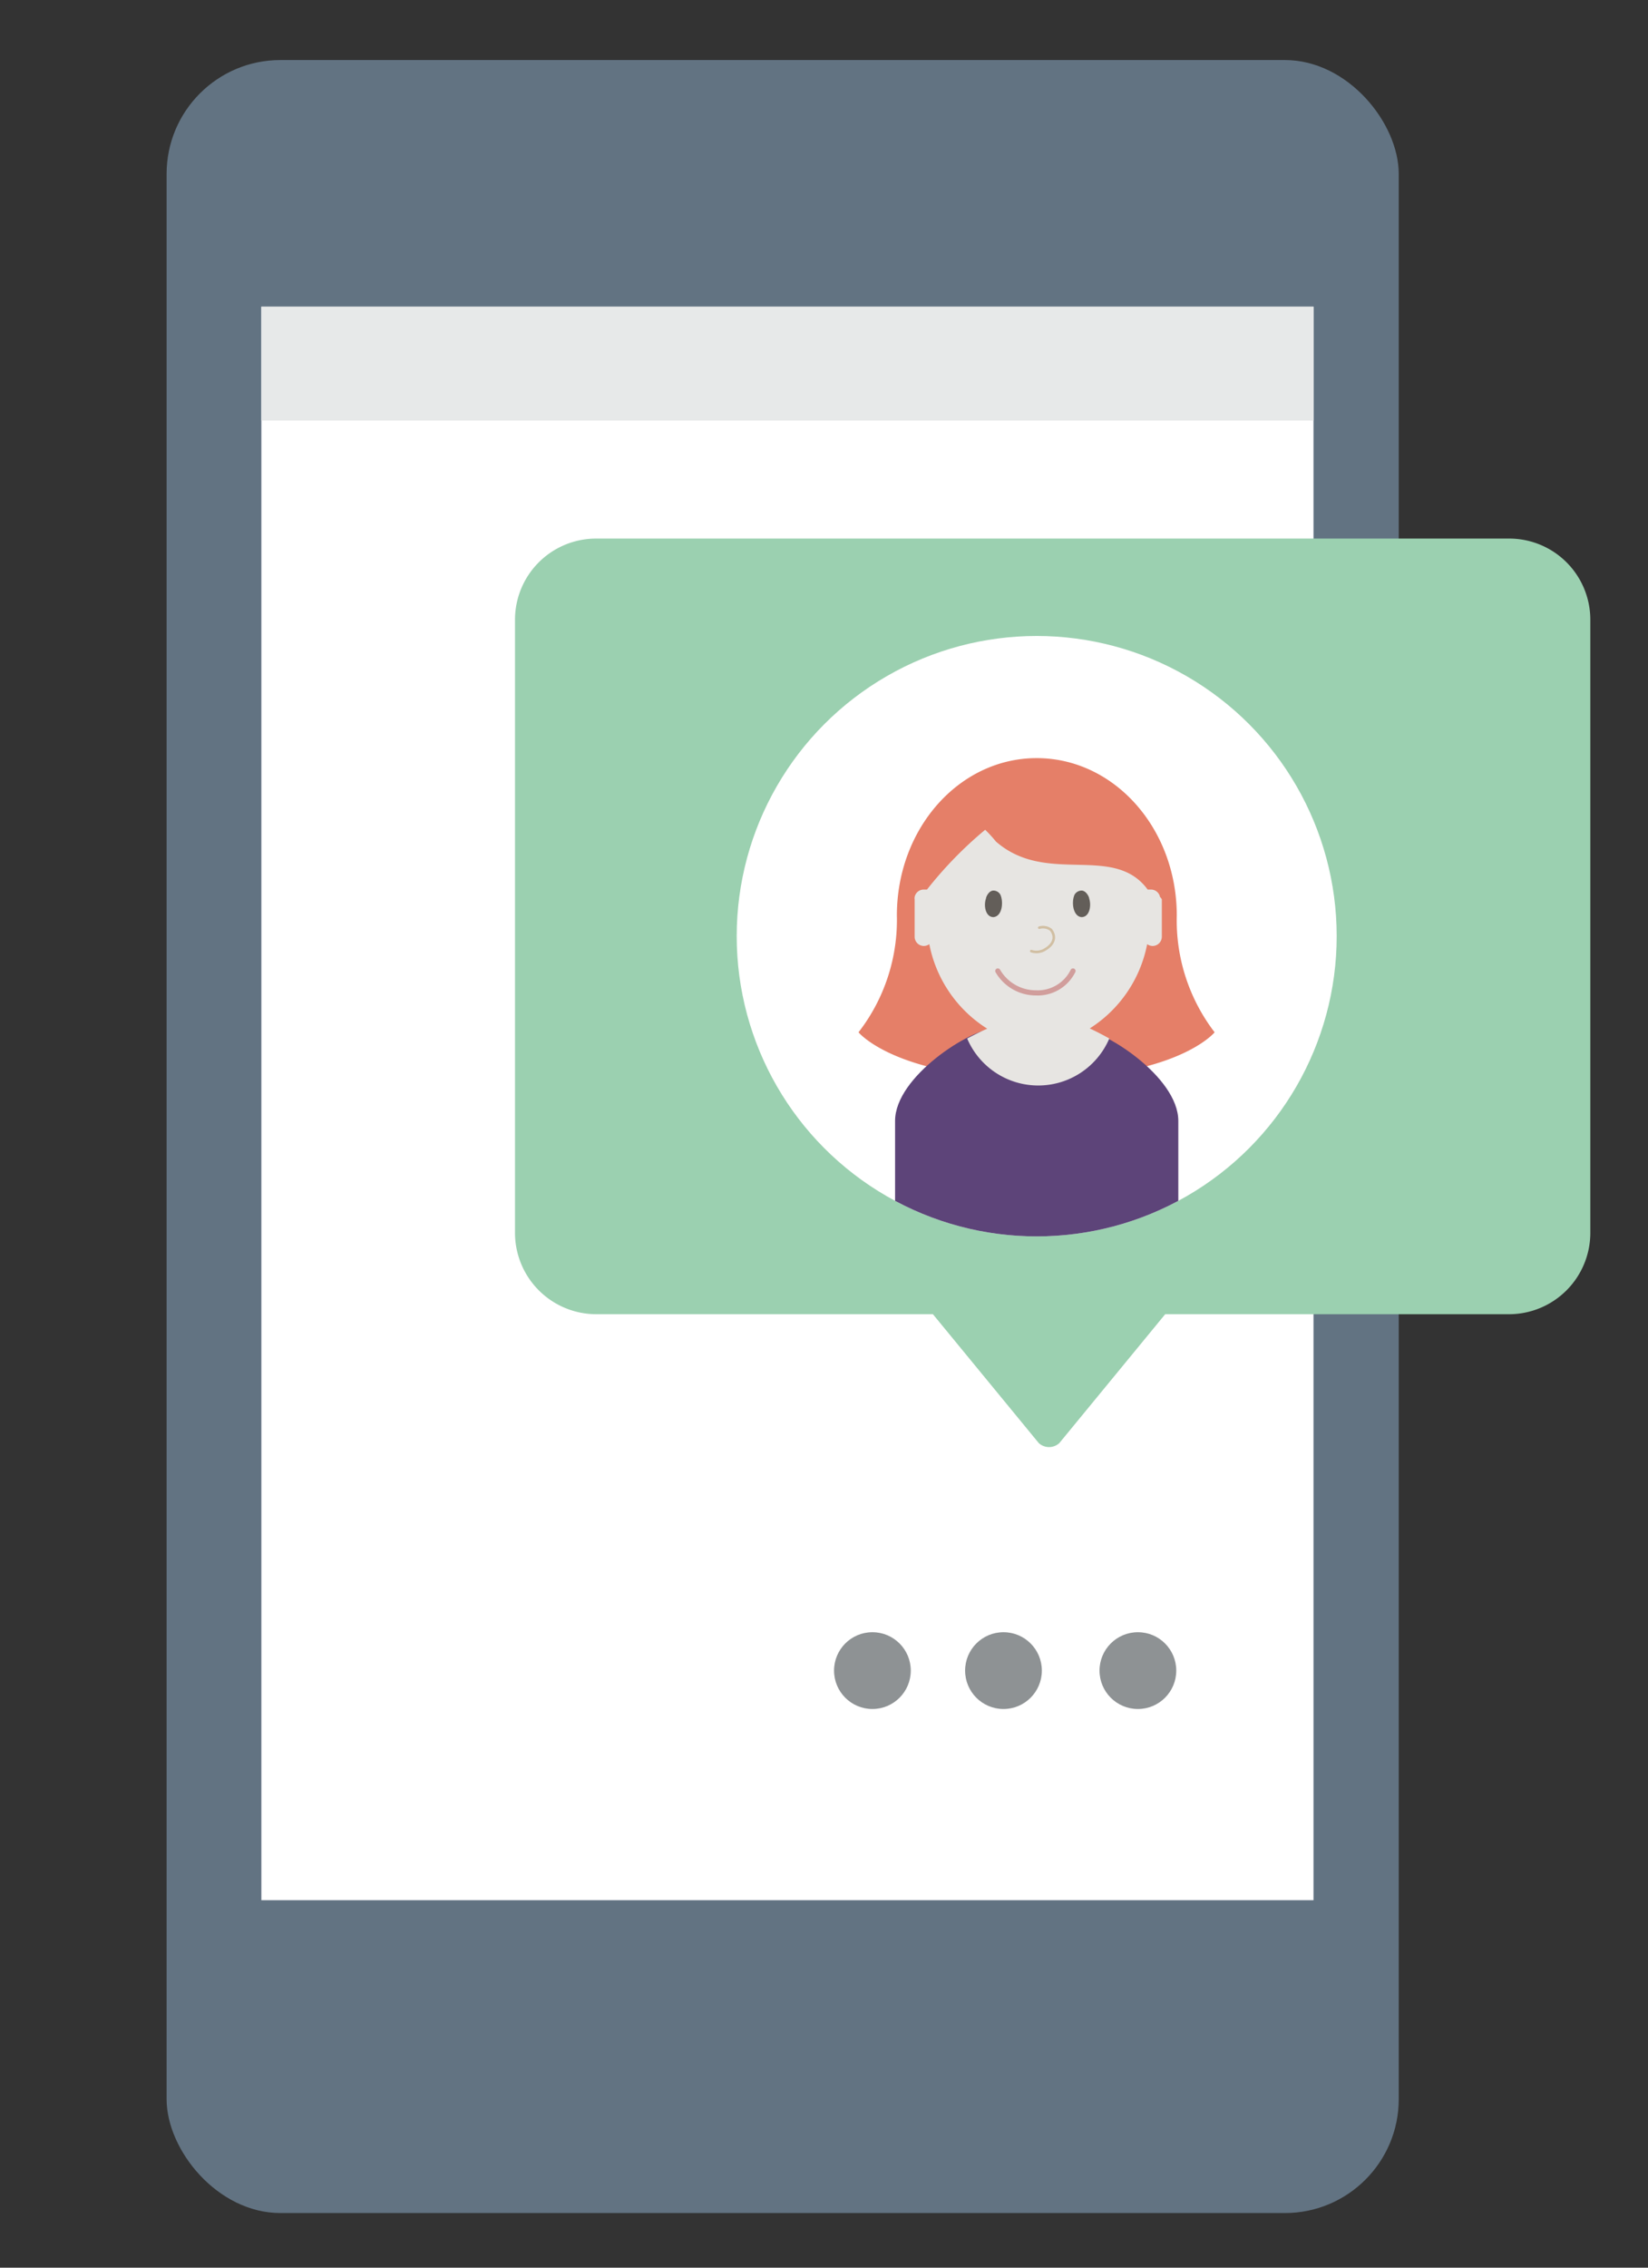 <svg role="img" aria-labelled-by="soke-spm-02_title" id="Layer_1" data-name="Layer 1" xmlns="http://www.w3.org/2000/svg" xmlns:xlink="http://www.w3.org/1999/xlink"
	 viewBox="0 0 64 88">
	<rect x="0" y="0" width="64" height="88" fill="#333333" stroke="none"/>
	<title id="soke-spm-02_title">Mobiltelefon viser person-ikon</title>
	<defs>
		<style>
			.cls-1{fill:#fff;}.cls-2{fill:#627382;}.cls-3{fill:#e7e9e9;}.cls-4{fill:#9bd0b0;}.cls-5{clip-path:url(#clip-path);}.cls-6{fill:#e57f68;}.cls-7{fill:#5d4479;}.cls-8{fill:#e7e5e2;}.cls-9{fill:#635e59;}.cls-10,.cls-11,.cls-12{fill:none;}.cls-11{stroke:#d1bfa3;stroke-width:0.1px;}.cls-11,.cls-12{stroke-linecap:round;}.cls-12{stroke:#d19e9c;stroke-width:0.2px;}.cls-13{fill:#8e9294;}
		</style>
		<clipPath id="clip-path">
			<circle class="cls-1" cx="40.26" cy="36.33" r="11.65"/>
		</clipPath>
	</defs>
	<rect class="cls-2" x="6.47" y="2.33" width="47.85" height="83.55" rx="4.42" ry="4.42"/>
	<rect class="cls-1" x="10.15" y="11.9" width="40.86" height="61.84"/>
	<rect class="cls-3" x="10.15" y="11.9" width="40.86" height="4.42"/>
	<path class="cls-4"
		  d="M58.62,51H45.25l-4.11,5a.59.59,0,0,1-.8,0l-4.11-5H23.17A3.16,3.16,0,0,1,20,47.86V24.05a3.15,3.15,0,0,1,3.14-3.15H58.62a3.15,3.15,0,0,1,3.14,3.15V47.86A3.16,3.16,0,0,1,58.62,51Z"/>
	<circle class="cls-1" cx="40.26" cy="36.33" r="11.65"/>
	<g class="cls-5">
		<path class="cls-6"
			  d="M45.7,35.53h0c0-3.38-2.43-6.11-5.44-6.11s-5.43,2.73-5.43,6.11h0a7.11,7.11,0,0,1-1.49,4.53s1.47,1.8,6.92,1.8h0c5.45,0,6.91-1.8,6.91-1.8A7.14,7.14,0,0,1,45.7,35.53Z"/>
		<path class="cls-7" d="M41.92,39.92H38.6c-.89,0-3.84,1.85-3.84,3.58V48h11V43.5C45.76,41.77,42.81,39.92,41.92,39.92Z"/>
		<path class="cls-8"
			  d="M45.05,34.81a.36.36,0,0,0-.35-.29l-.13,0h0c-1.33-1.8-3.91-.14-5.89-1.86a5.45,5.45,0,0,0-.42-.46A15.45,15.45,0,0,0,36,34.52s0,0,0,0l-.13,0a.36.36,0,0,0-.35.29.28.28,0,0,0,0,.09v1.45a.36.36,0,0,0,.36.36.38.38,0,0,0,.21-.07,5,5,0,0,0,2.25,3.28c-.31.13-.78.38-.78.38a3,3,0,0,0,5.52,0s-.41-.23-.76-.39a5,5,0,0,0,2.23-3.27.38.38,0,0,0,.21.07.36.36,0,0,0,.36-.36V34.9A.28.28,0,0,0,45.05,34.81Z"/>
		<path id="Fill-13" class="cls-9" d="M38.58,35.59c-.3,0-.39-.43-.29-.72,0-.06.11-.31.29-.31a.31.31,0,0,1,.27.16c.13.29.07.84-.27.87"/>
		<path id="Fill-15" class="cls-9" d="M42,35.59c.31,0,.39-.43.3-.72,0-.06-.12-.31-.3-.31a.32.32,0,0,0-.27.16c-.13.29-.06.84.27.87"/>
		<path id="Fill-19" class="cls-10" d="M40.36,36a.51.51,0,0,1,.45.08c.2.25.14.54-.2.75a.64.64,0,0,1-.56.08"/>
		<path id="Stroke-21" class="cls-11" d="M40.36,36a.51.51,0,0,1,.45.08c.2.25.14.54-.2.75a.64.64,0,0,1-.56.08"/>
		<path class="cls-12" d="M41.67,37.68a1.53,1.53,0,0,1-1.45.85,1.71,1.71,0,0,1-1.47-.85"/>
	</g>
	<circle class="cls-13" cx="44.19" cy="64.83" r="1.49"/>
	<circle class="cls-13" cx="38.97" cy="64.83" r="1.49"/>
	<circle class="cls-13" cx="33.88" cy="64.83" r="1.49"/>
</svg>
